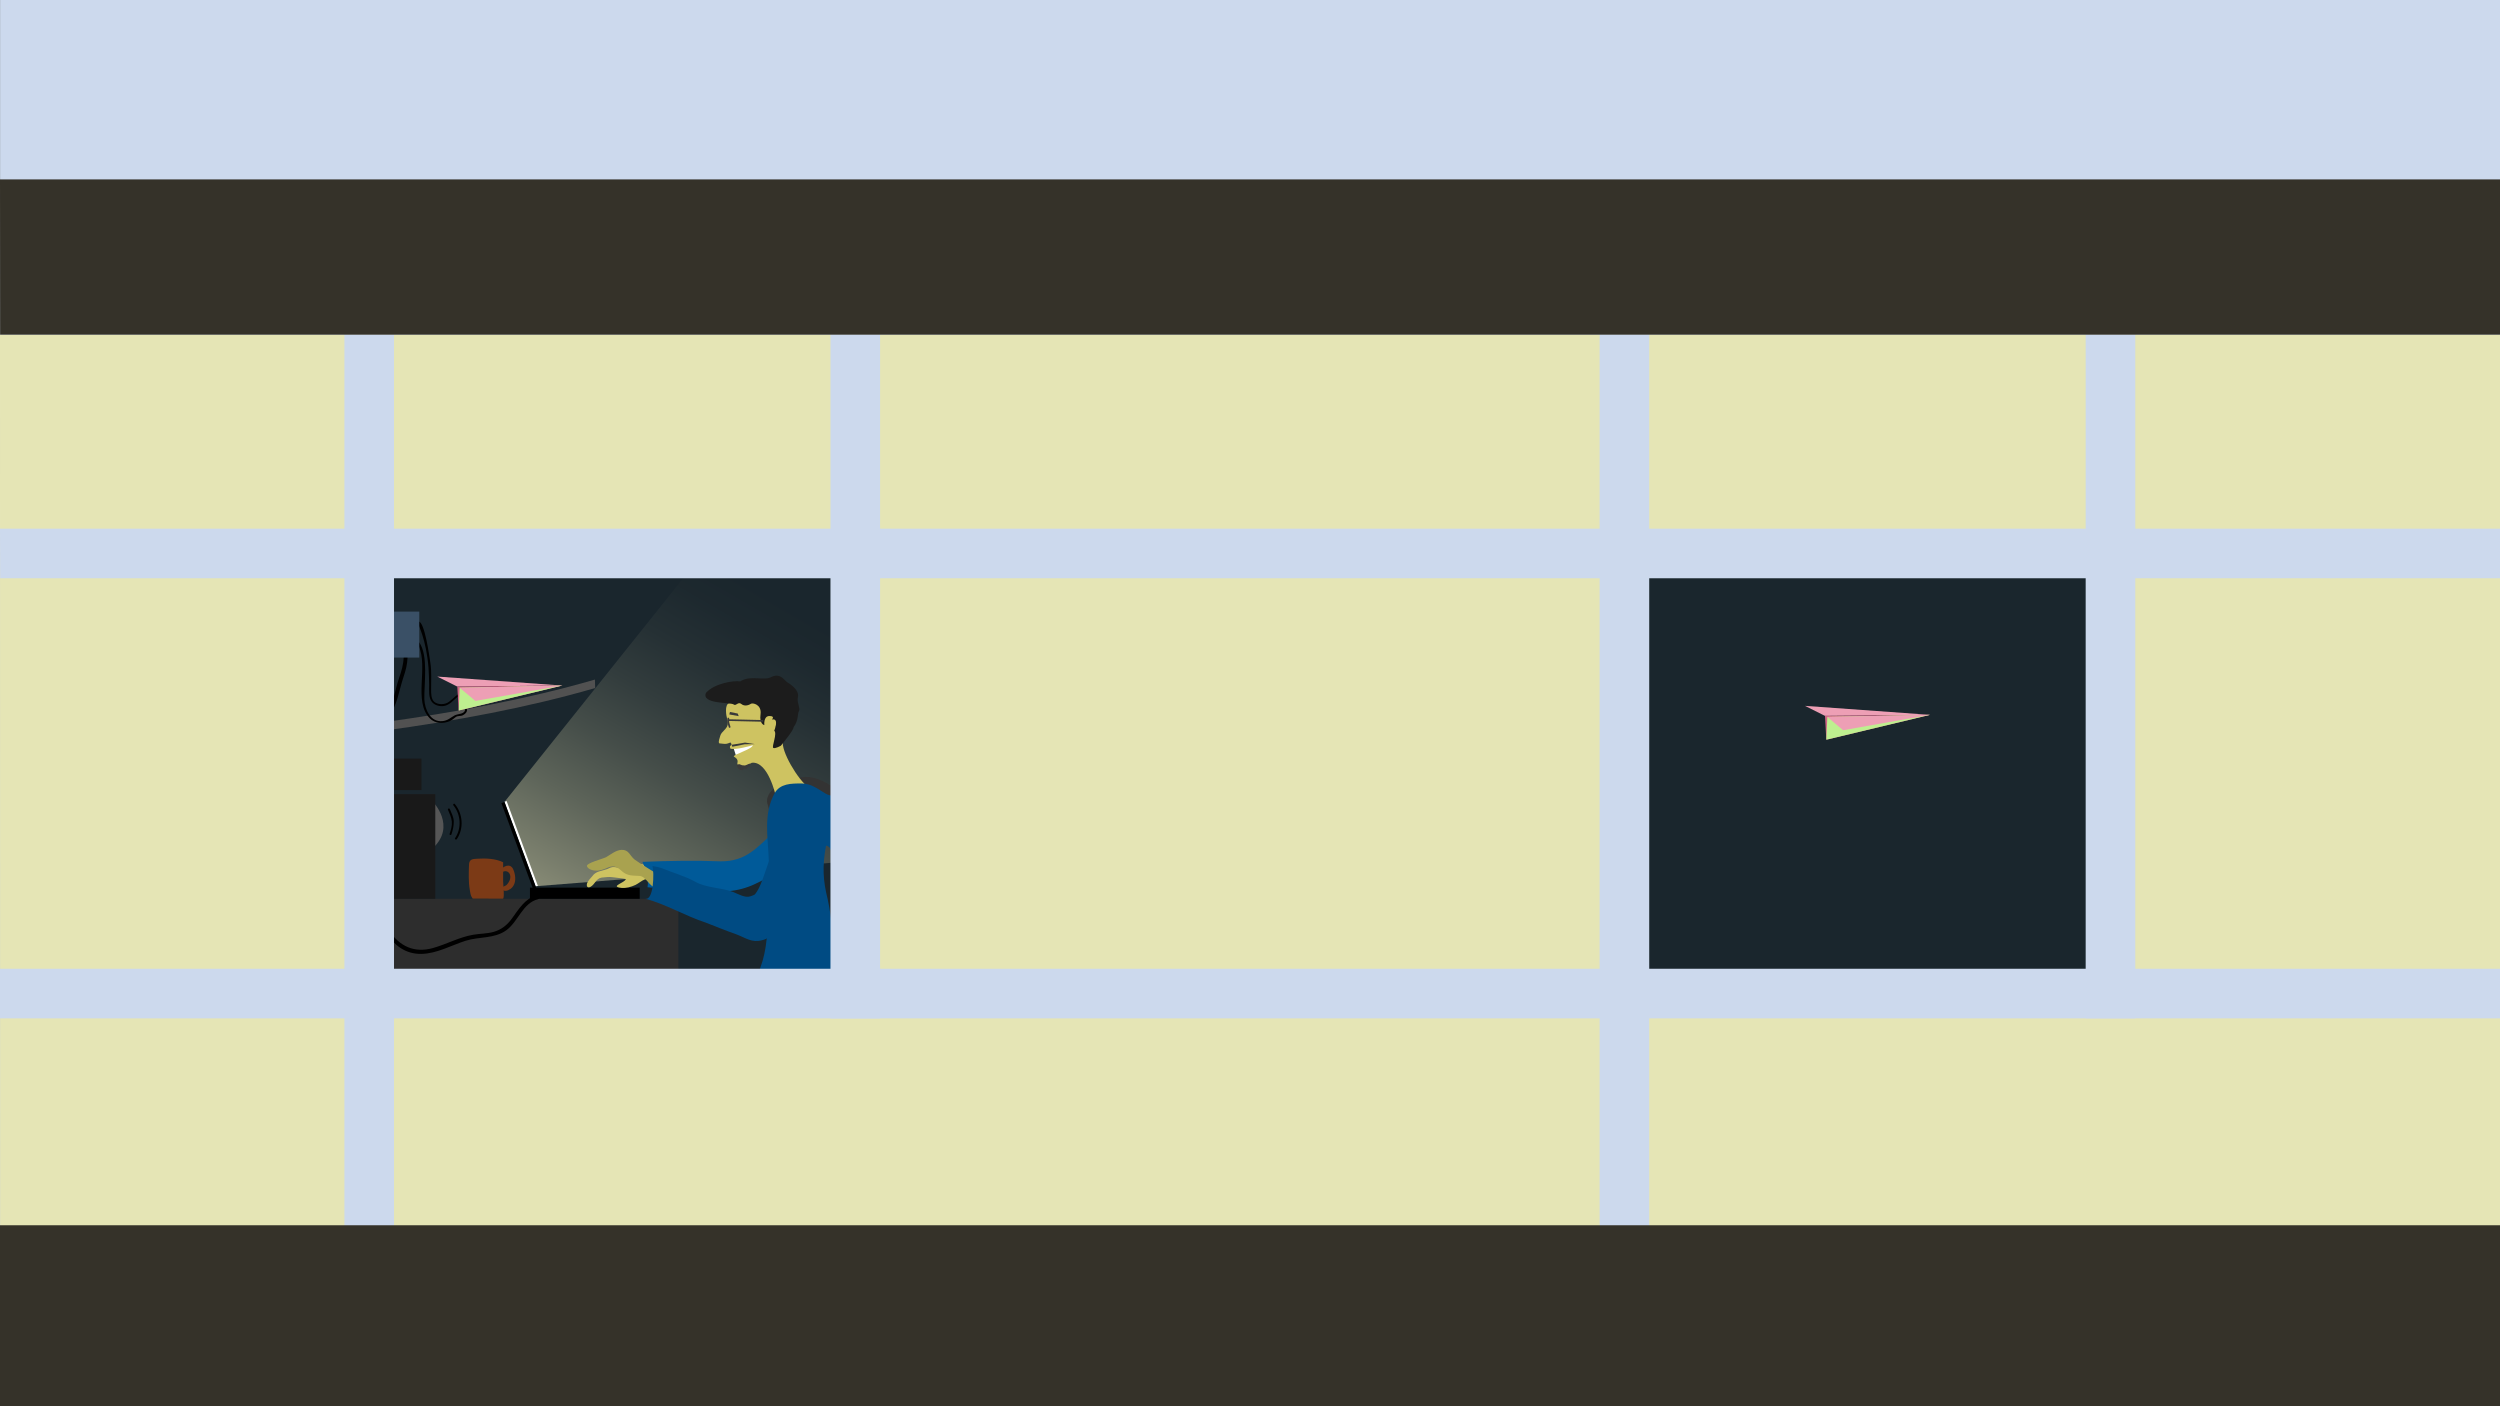 <?xml version="1.0" encoding="utf-8"?>
<!-- Generator: Adobe Illustrator 16.0.0, SVG Export Plug-In . SVG Version: 6.00 Build 0)  -->
<!DOCTYPE svg PUBLIC "-//W3C//DTD SVG 1.1//EN" "http://www.w3.org/Graphics/SVG/1.1/DTD/svg11.dtd">
<svg version="1.1" id="Layer_1" xmlns="http://www.w3.org/2000/svg" xmlns:xlink="http://www.w3.org/1999/xlink" x="0px" y="0px" viewBox="0 0 1920 1080" enable-background="new 0 0 1920 1080" xml:space="preserve" preserveAspectRatio="none">
<rect x="0" y="0" width="1920" height="1080" fill="#808080" stroke="none"/>
<g id="guides">
</g>
<g id="page_x5F_fills_x5F_blue">
	<rect id="fill_x5F_5" x="0.1" fill="#CCD9ED" width="1920" height="1080"/>
</g>
<g id="windows_x5F_light">
	<rect x="287.7" y="426.7" fill="#1A262D" width="365" height="333.9"/>
	<rect x="1251.7" y="426.7" fill="#1A262D" width="365" height="333.9"/>
</g>
<g id="doors_x5F_light_x5F_inside">
</g>
<g id="characters_x5F_indoor_x5F_fills">
	<g id="code">
		
			<linearGradient id="laptop_x5F_light_1_" gradientUnits="userSpaceOnUse" x1="726.265" y1="20.531" x2="887.499" y2="299.797" gradientTransform="matrix(1 0 0 -1 -256 735)">
			<stop  offset="0" style="stop-color:#F4EFBE"/>
			<stop  offset="6.292021e-002" style="stop-color:#DBD8AE"/>
			<stop  offset="0.226" style="stop-color:#A1A387"/>
			<stop  offset="0.383" style="stop-color:#717667"/>
			<stop  offset="0.531" style="stop-color:#4B534E"/>
			<stop  offset="0.667" style="stop-color:#303A3C"/>
			<stop  offset="0.788" style="stop-color:#202B31"/>
			<stop  offset="0.88" style="stop-color:#1A262D"/>
		</linearGradient>
		<polygon id="laptop_x5F_light" opacity="0.5" fill="url(#laptop_x5F_light_1_)" enable-background="new    " points="387.5,615.8 
			411.6,680.6 640,662.5 640.5,440.4 527.4,440.7 		"/>
		<g id="runway_x5F_plane">
			<path fill="#515151" d="M294.4,561.2c54.2-7.4,110.1-17.5,162.7-32.8l-0.2-6.5c-52.6,15.3-108.5,25.4-162.7,32.8L294.4,561.2z"/>
		</g>
		<path id="wire2" d="M321.6,496.2c7.4,16.6-4.2,42.4,8.4,55.4c4.2,4.3,10.5,4.4,15.7,2.1c1.6-0.7,2.9-2,4.3-3
			c1.5-1.2,3.9-0.5,5.5-1.4c2.1-1.1,3.4-2.5,3.2-5c-0.1-1-1.6-1-1.5,0c0.3,4.5-5.5,3.7-8,5.1c-3.3,1.8-5.1,3.9-9.2,4.4
			c-9.5,1.1-13.8-9.1-14.1-16.8c-0.3-11.2,3.3-33.7-4-43.7C321.4,492.4,321.6,496.2,321.6,496.2z"/>
		<path id="wire_x5F_1" d="M329.1,512.8c0.2,4.1,0.5,9.3,0.5,13.3s-0.6,9.6,2.1,13c2.6,3.2,7.9,4.1,11.6,2.4c4.5-2,7.4-6.9,12-8.7
			c0.9-0.4,0.5-1.8-0.4-1.4c-3.7,1.5-6.9,5.2-10.1,7.6c-3,2.3-8.5,2.5-11.4-0.1c-2.4-2.2-2.3-6.6-2.3-9.6
			c-0.1-6.7,0.5-13.7-0.6-20.4c-0.7-4.4-4.3-31.6-9.1-31.6c-0.9,0-0.3,1.8-0.3,1.8C321.1,479.5,327.3,491,329.1,512.8z"/>
		<rect id="table_x5F_joe" x="293" y="690.3" fill="#2D2D2D" width="228" height="71.7"/>
		<rect id="laptop_x5F_base_x5F_joe" x="407" y="681.7" width="84.3" height="8.6"/>
		<g id="joe_x5F_4">
			<path fill="#FFFFFF" d="M563.4,574.6l1.9,6c0,0,12.5-3.8,14.2-5.7c1.7-1.9,0.9-3.6,0.9-3.6L563.4,574.6z"/>
			<g>
				<path fill="#333333" d="M590.2,625.5c1.6-4-1.6-7.6-1.1-11.6c0.9-5,4.7-8.5,9.2-10.8c6.9-3.8,15-7.1,23.4-6.3
					c9.2,0.9,20.5,8.5,26.8,14.8c2.9,2.8,4.5,8.5,1.5,11.6c-5.8,5.9-15.6-5.6-19.9-8.7c-8.2-5.9-20.3-6.4-29.5-2.6
					c-3.1,1.2-5.4,3-6.7,6.1C592.8,620.8,592.8,623.1,590.2,625.5"/>
			</g>
			<path fill="#CEC361" d="M560.1,540c0,0,39.7-7,34,11.8c0,0,2.8,0.5,2.3,3.1c-0.5,2.6-0.6,3.1-0.6,3.1s0.8,6.9-1.2,14.2
				c0,0,5.1-3.5,6.7-3.2c-1.8,7.4,11.4,29.9,19.9,36c0,0-18.5-3.9-25.4,6.3c0,0-5.8-26.9-18.4-25.5c0,0-8.3,5.4-10.9,1.7
				c-1-1.4,1.9-3.7-2.8-6.4c-1.8-1.3,14.1-5.6,14.5-8.8c-1,0.4-14,4-17.3,2.6c-1.5-3.3,2.6-1.6,0.1-4.7c-2.4,0.8-2.2,1.6-8.6,0.7
				c-1-1.2,0.3-3.8,0.8-5.9c0.9-3.2,4.8-4.7,5.7-8.4c0,0,0.3-2.9-0.5-4.7C557.8,550,556.2,541,560.1,540z"/>
			<path fill="#1C1C1C" d="M542.2,532.1c6.5-7.3,21.2-9.6,26.3-8.8c8-5.2,18.7,0,24.1-3.5c7.1-3.2,9.6,2.9,12.5,4.5
				c4.1,2.4,8.8,6.8,7.7,11.1c-1,3.8,2.1,8.7,0.8,10.7c-1.3,1.9,0,6.8-4.2,12.5c0.5,1.8-9.7,14.1-9.7,14.1s-4.4,2.5-5.8,1.7
				c-1.5-0.8,3.3-11.2,0.7-13.2c0,0,4.2-10-1.8-8.6c0,0,2.8-2.7-1.9-2.7c-4.7,0-3.9,7-3.9,7s-4-0.8-2.9-8.4c1-7.6-6.2-8.9-7.4-8
				c-1.1,0.8-4.7,2.4-7.3,0.2c-2.6-2.2-4.1,1.9-6,0.3C561.3,539.3,538.3,540.9,542.2,532.1z"/>
			<g>
				<path fill="#3A3A3A" d="M558.7,551.6c-0.5,2.4,0.3,4.6,1,6.9c0.2,0.8,1.5,0.5,1.3-0.3c-0.6-2-1.4-4.1-1-6.2
					C560.2,551.1,558.9,550.8,558.7,551.6L558.7,551.6z"/>
			</g>
			<g>
				<path fill="#3A3A3A" d="M560,553.7c8.5,0.2,17.1,0.4,25.6,0.6c0.8,0,0.8-1.3,0-1.3c-8.5-0.2-17.1-0.4-25.6-0.6
					C559.2,552.4,559.2,553.7,560,553.7L560,553.7z"/>
			</g>
			<polygon fill="#3A3A3A" points="566.3,587.1 567.9,586.9 569.9,587.7 572.3,587.9 575.1,586.7 576.2,586.4 576.3,587.4 
				575.5,589 574.6,588.7 574.2,589.7 573.4,590.7 571.8,590.1 570.4,591.5 568.9,591.5 567.3,590.6 566.4,589.4 565.9,587.5 			"/>
			<g>
				<path fill="#CEC361" d="M497.7,665.3c-1.7-0.5-3.3-1.6-5.2-1.6c-2.3,0-2.8,1.4-4.7,2.3c-2.4,1.2-6.8,0.9-9.7,0.9
					c-2.3,0-4.2-0.9-6.3-1c-2.3-0.2-3.5,0.7-5.6,1.6c-4.3,1.6-8.5,1.4-11.3,5.4c-1.2,1.4-3.3,3.5-4,5.4c-0.7,2.3,0.2,4,2.6,2.8
					c3.5-1.9,4.2-6.4,8.5-7.1c2.4-0.3,6.3-0.7,8.5-0.3c3.1,0.5,7,0.7,10.1,1.4c-0.3,2.8-12.9,5.7-3.3,6.8c3.8,0.3,7.3-0.7,10.8-2.3
					c2.4-1.2,4.7-3.3,7.1-4.2c1.7-0.5,3.8-0.2,5.6-0.5c6.8-1.2,3-6.4-0.7-8.9C499.1,665.3,498.6,665.8,497.7,665.3"/>
			</g>
			<polygon fill="#3A3A3A" points="561.9,572 572.2,570.3 579.8,571.5 572,571.6 562.4,573.5 			"/>
			<polygon fill="#3A3A3A" points="560.6,546.8 566.6,548 567.3,550 560.1,548.7 			"/>
			<g>
				<path fill="#005A99" d="M594.8,638.5c-13.4,12.5-21.9,23.2-41.4,23c-19.6-0.8-40.1-0.4-60,0.4l0.1,0.3c2.4,5.4,5,12.9,3.8,19.2
					c6.2,0.9,14.1-0.8,20.5-0.4c7.4,0.5,14.9,1,22.2,2.3c6.4,0.6,13.1,1.5,19.4,1.1c7-0.5,14.5-2.6,20.7-5.6c7.6-4,18.7-8.1,24-14.9
					c5.2-6,9.6-22.2,4-28.5C603,629.6,598.7,634.2,594.8,638.5"/>
			</g>
			<g>
				<path fill="#004B83" d="M581.7,748.5c6.6-14,7.6-28.3,8-43.8c0.3-14.7,1.4-30.2,0.7-44.9c-0.7-17.4-4.2-34.7,4.5-50.6
					c4.2-7.5,12.9-7.5,20.5-7.5c7.6,0,12.5,4.1,18.8,7.9c8,4.2,16.7-1.1,19.8,9.4c1.7,6.4,2.1,19.2-1.7,24.5
					c-1.7,2.6-7.7,12.3-11.2,11.5c-4.2-0.8-2.2-4.6-6.7-5.6c-3,16.2-2.3,26.9,1.2,40.9c3.1,14.3,4.5,30.8,4.9,45.1
					c0,5.3,3.4,9.7-3.4,11.2c-7.3,1.3-13.6,1.8-20.2,3C606.7,751.6,593.1,755.3,581.7,748.5"/>
			</g>
			<g>
				<path fill="#A9A24F" d="M503.6,681.5c-4.7-0.1-7.3-8.5-12.5-8.8c-5-0.3-9.2,0.1-13.2-3.4c-4.5-4.2-7.1-5-12.7-2.3
					c-1.3,0.6-4.3,1.5-6.3,1.7c-2.8,0.1-7.2-0.8-8.1-3.4c-1-2.4,12-5.6,14.7-7c3.6-2.1,7.5-5.4,11.8-5.6c5.6-0.3,6.3,4.3,9.9,7.3
					c1.2,1,6.1,4.1,10.4,6.8c3.4,2.1,6.4,3.9,6.7,4.3C510.6,678,504.6,681.5,503.6,681.5z"/>
			</g>
			<g>
				<path fill="#004B83" d="M600.9,626.6c-5.2,7.3-5,23.9-9.1,31.9c-2.8,5.9-6.6,20.5-10.4,26.1c-2.1,3.1-1.4,2.4-5.2,3.8
					c-3.8,1.4-9.6-1.9-13-3.3c-9-3.5-21-3.1-29.4-8c-7.6-4.2-17-6.8-25.4-10.3c-2.1-0.7-4.9-1.4-7.3-1.7c1.4,4.9,1,27.5-5.9,25
					c16,4.2,31,13.3,46.9,18.5c8,3.1,15.5,6.2,23.5,9c7.3,2.8,11.9,6.6,19.6,4.5c8.7-1.7,9-10.4,12.2-17c4.2-8.7,9-17,13.6-25.4
					c3.5-7.3,13.9-25.8,14.6-33.8C626.2,637.9,600.9,626.6,600.9,626.6z"/>
			</g>
		</g>
		<polygon id="laptop_x5F_screen_x5F_2" fill="#FFFFFF" points="411.4,680.6 387.5,615.8 389.1,615.2 413.1,680.4 		"/>
		<path id="wire_x5F_to_x5F_controller" d="M310,505c-0.2,5.5-1.7,10.5-3.5,15.7c-1.6,4.8-2.8,9.7-4.1,14.6
			c-2.7,10.1-10.8,16.9-13.6,26.8c-0.5,1.9,2.4,2.7,2.9,0.8c1.4-5,4.2-9.1,7.2-13.3c3.1-4.2,4.9-8.5,6.4-13.5
			c1.6-5.4,2.8-10.8,4.6-16.2c1.7-4.9,2.9-9.7,3.1-14.9C313.1,503.1,310.1,503.1,310,505L310,505z"/>
		
			<rect id="laptop_x5F_screen_x5F_1" x="362.6" y="649.1" transform="matrix(-0.346 -0.938 0.938 -0.346 -73.181 1249.694)" width="72.7" height="2.5"/>
		<rect x="295.3" y="469.7" fill="#3A5066" width="26.7" height="35.3"/>
		<g id="mug_x5F_6">
			<g>
				<path fill="#7C3A16" d="M384.7,667.5c4-3.5,8.3-4.3,10.1,1.8c1.3,4.1,1.5,9-1.5,12.3c-1.3,1.4-4.4,3.3-6.4,2.3
					c-4-2.5,0.6-3,2.1-4.2c6-6.3,1.7-12.5-2.9-10.1c-1.3,0-2.6,2.5-2.6-0.8C383.6,667.7,383.6,667.9,384.7,667.5"/>
			</g>
			<g>
				<path fill="#7C3A16" d="M386.4,676.9c0,2.5,1.2,11.4,0,13.3l-23.4-0.1c-1.7-2.3-1.7-4-2.2-6.7c-1.1-6.3-0.8-13-0.6-19.4
					c0.2-4.1,2.6-4.3,6.2-4.5c6.4-0.4,14-0.2,20,2.7V676.9z"/>
			</g>
		</g>
		<path id="wire_x5F_to_x5F_laptop" d="M412.3,687.6c-9,2.2-14.1,10.9-19.2,17.9c-3.6,5-8.1,8.5-14,10.2c-5.1,1.4-10.5,1.3-15.7,2.2
			c-10.7,1.8-20.5,7.3-30.9,10.2c-14.3,4-25.6-1.3-33.7-13.4c-1.1-1.6-3.7-0.1-2.6,1.5c6.6,9.8,15.1,16.6,27.4,16.4
			c11.9-0.2,23-6.6,34-10.1c10.4-3.3,22.1-1.4,31.3-8.1c9.1-6.6,12.5-20.9,24.3-23.8C414.9,690,414.1,687.1,412.3,687.6L412.3,687.6
			z"/>
		<g id="sound_x5F_system">
			<path fill="#565656" d="M332.5,615.8c0,0,18.2,18.5,0,35.5V615.8z"/>
			<rect x="297" y="582.6" fill="#191919" width="26.7" height="24.2"/>
			<rect x="295.3" y="609.9" fill="#191919" width="39" height="80.4"/>
			<g>
				<path d="M344,621.8c1.2,3,2.7,5.9,3,9.2c0.3,3.2-0.7,6.4-1.7,9.4c-0.3,0.9,1.1,1.3,1.4,0.4c1.1-3.3,1.8-6.4,1.8-9.8
					s-1.8-6.5-3-9.6C345.1,620.5,343.7,620.9,344,621.8L344,621.8z"/>
			</g>
			<g>
				<path d="M348.2,618.5c5.8,7,6.4,17.7,1.3,25.2c-0.6,0.8,0.7,1.5,1.3,0.8c5.6-8.1,4.7-19.6-1.5-27
					C348.7,616.7,347.6,617.8,348.2,618.5L348.2,618.5z"/>
			</g>
		</g>
	</g>
	<g id="test">
	</g>
</g>
<g id="Plane_x5F_to_x5F_animate_1_">
	<g id="Plane_x5F_to_x5F_animate_2_">
		<polygon fill="#ED9FB5" points="431.8,526.5 335.8,519.6 351.2,527.3 		"/>
		<polygon fill="#D16586" points="431.8,526.5 352.3,545.7 351.2,527.3 		"/>
		<polygon fill="#BEEF8F" points="431.8,526.5 353,528.2 352.3,545.7 		"/>
		<polygon fill="#ED9FB5" points="431.8,526.5 353,528.2 365.1,538.3 		"/>
	</g>
	<g id="Plane_x5F_to_x5F_animate_3_">
		<polygon fill="#ED9FB5" points="1482.2,549 1386.2,542.1 1401.6,549.8 		"/>
		<polygon fill="#D16586" points="1482.2,549 1402.6,568.1 1401.6,549.8 		"/>
		<polygon fill="#BEEF8F" points="1482.2,549 1403.4,550.6 1402.6,568.1 		"/>
		<polygon fill="#ED9FB5" points="1482.2,549 1403.4,550.6 1415.5,560.8 		"/>
	</g>
</g>
<g id="plane_x5F_path_x5F_indoor_x28_start_x29_">
	<polyline fill="none" stroke="#000000" stroke-miterlimit="10" stroke-opacity="0" points="431.8,526.5 643.5,483.5 779,483.5 
		960.1,566.8 1455,566.8 	"/>
</g>
<g id="plane_x5F_path_x5F_indoor_x5F_2">
	<line fill="none" stroke="#000000" stroke-miterlimit="10" stroke-opacity="0" x1="1455" y1="566.8" x2="1918.6" y2="566.8"/>
</g>
<g id="plane_x5F_path_x5F_indoor_x5F_3">
</g>
<g id="wall_x5F_fill">
	<path id="wall_x5F_fill_x5F_4" fill="#E5E5B5" d="M0,257l0.1,704H1920V257H0z M652.7,760.6h-365V426.7h365V760.6z M1616.7,760.6
		h-365V426.7h365V760.6z"/>
</g>
<g id="wall_x5F_frames">
	<rect x="637.8" y="256.9" fill="#CCD9ED" width="38.1" height="525.3"/>
	<rect x="264.5" y="257" fill="#CCD9ED" width="38.1" height="704"/>
	<rect x="1601.8" y="257" fill="#CCD9ED" width="38.1" height="525.1"/>
	<rect x="1228.5" y="256.9" fill="#CCD9ED" width="38.1" height="704.1"/>
	<polygon fill="#CCD9ED" points="1920,444.1 0.1,444.1 0,406 1920,406 	"/>
	<rect y="744" fill="#CCD9ED" width="1920" height="38.1"/>
</g>
<g id="Plane_x5F_path_x5F_outdoor">
</g>
<g id="ground_x5F_roof">
	<rect id="ground_x5F_fill_4_" y="941" fill="#353229" width="1920.1" height="139"/>
	<polygon id="roof_x5F_4" fill="#353229" points="1920.1,257 0.1,257 0,137.8 1920.1,137.8 	"/>
</g>
<g id="doors">
</g>
<g id="Bicycle_x5F_delivery">
</g>
<g id="characters_x5F_outdoor_x5F_fills">
	<g id="Proto-type">
	</g>
</g>
</svg>

